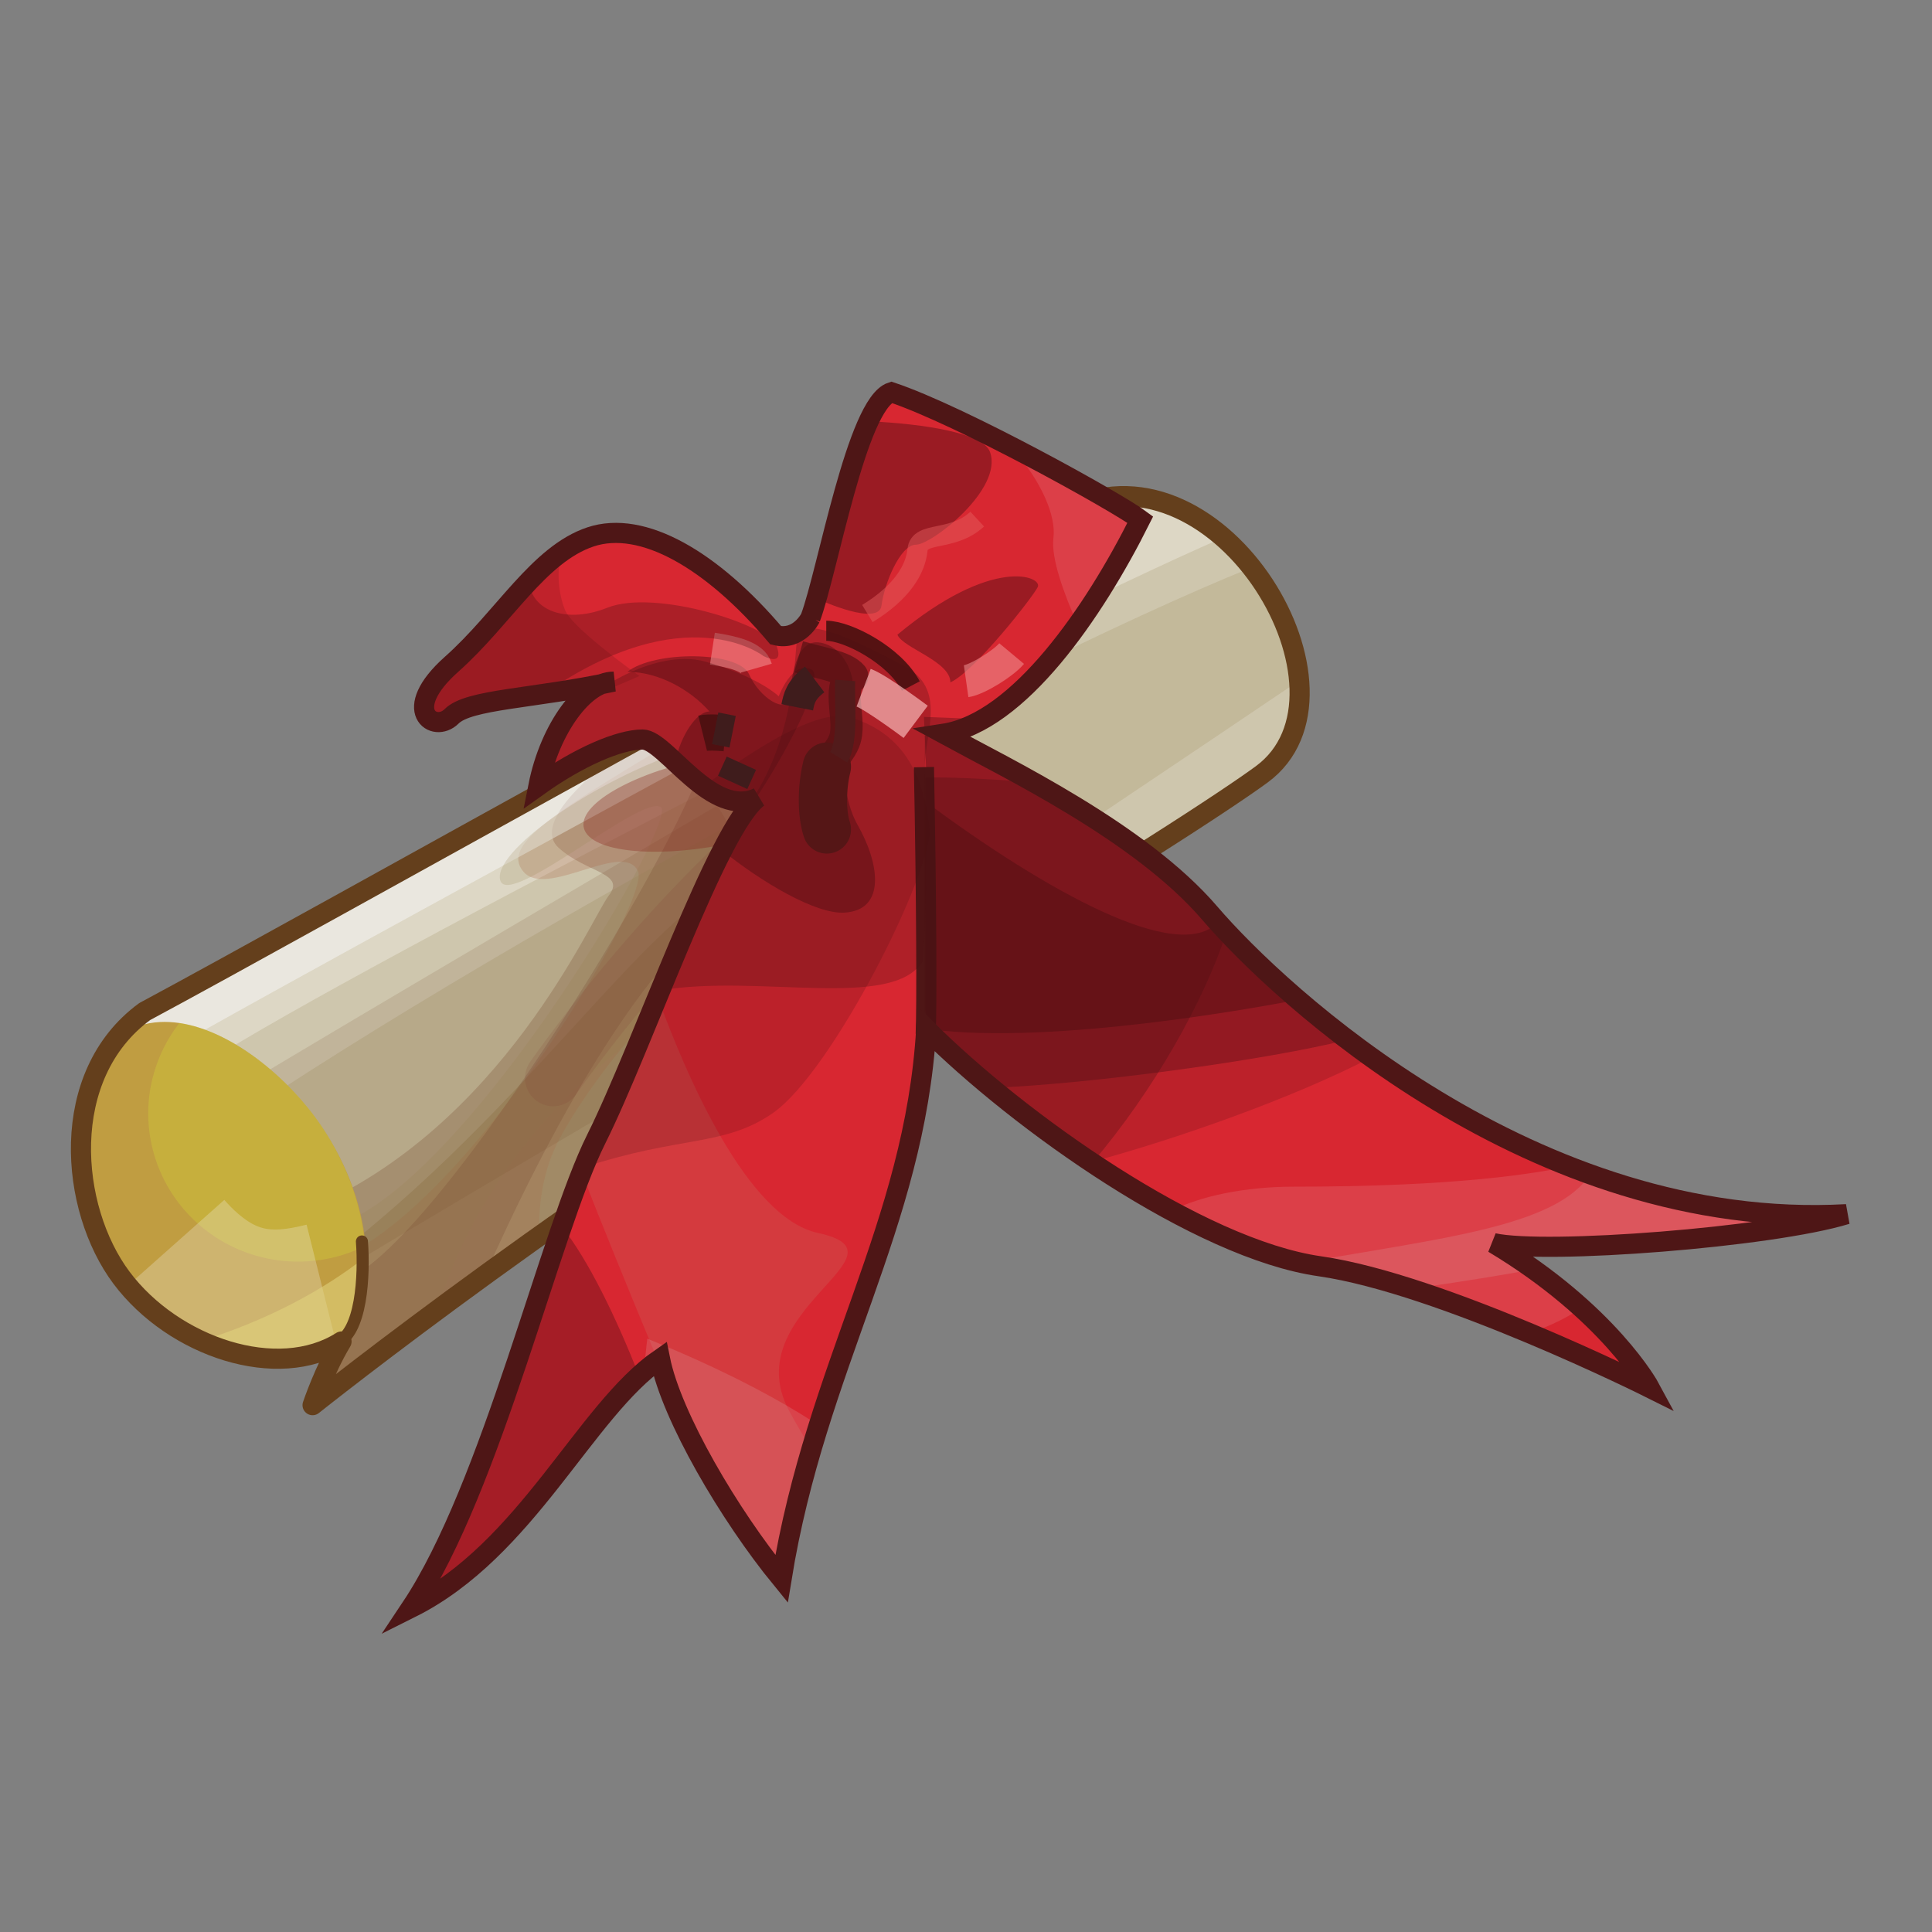 <?xml version="1.0" encoding="UTF-8" standalone="no"?>
<svg xmlns:dc="http://purl.org/dc/elements/1.1/" xmlns:cc="http://creativecommons.org/ns#" xmlns:rdf="http://www.w3.org/1999/02/22-rdf-syntax-ns#" xmlns:svg="http://www.w3.org/2000/svg" xmlns="http://www.w3.org/2000/svg" viewBox="0 0 48 48" version="1.1" id="diploma04" height="100%" width="100%">
 <rect x="0" y="0" width="48" height="48" fill="#808080" stroke="none"/>
 <defs id="defs4138" />
 <g style="display:inline" id="layer2">
 <path id="path4184" d="m 3.595,25.132 c -2.157,1.582 -1.869,4.889 -0.575,6.615 1.294,1.725 3.883,2.588 5.465,1.582 -0.431,0.719 -0.719,1.582 -0.719,1.582 0,0 6.923,-5.524 14.381,-9.923 5.608,-3.307 8.463,-5.206 9.204,-5.752 2.732,-2.013 -1.006,-8.341 -4.746,-6.615 C 23.375,14.111 7.622,22.975 3.595,25.132 Z" style="fill:#ddd7c5;stroke-width:0.5;stroke-linecap:butt;stroke-opacity:1" />
 <path id="path4353" d="M 30.388,13.357 C 24.981,15.702 7.541,24.702 4.904,26.558 c 0,0 0.113,7.184 1.482,7.070 C 7.648,33.523 28.840,19.231 32.267,16.916 32.165,15.658 31.439,14.275 30.388,13.357 Z" style="fill:#9a8a5a;fill-opacity:0.220;stroke-width:1px;stroke-linecap:butt;" />
 <path id="path4323" d="m 18.767,21.839 c -0.112,-0.018 -0.237,-0.011 -0.378,0.029 -2.258,0.645 -5.484,6.130 -10.968,10.001 L 6.328,33.710 c 0.780,0.112 1.543,0.009 2.156,-0.380 -0.431,0.719 -0.718,1.582 -0.718,1.582 0,0 5.291,-4.221 11.605,-8.222 0.279,-1.947 0.475,-4.667 -0.603,-4.849 z" style="fill:#b6a983;stroke-width:1px;stroke-linecap:butt;stroke-opacity:1" />
 <path id="path4482" d="m 16.501,18.025 c -0.191,0.105 -0.350,0.189 -0.542,0.294 -1.479,0.968 -2.703,2.178 -2.083,2.742 0.687,0.625 1.687,0.625 1.25,1.187 -0.437,0.562 -2.625,5.75 -7.5,7.812 -2.037,0.862 -2.582,2.116 -2.535,3.285 1.166,0.508 2.456,0.579 3.394,-0.017 -0.431,0.719 -0.718,1.582 -0.718,1.582 0,0 4.594,-3.652 10.312,-7.380 L 21.937,20.125 16.501,18.025 Z" style="fill:#72412d;fill-opacity:0.282;stroke-width:1px;stroke-linecap:butt;" />
 <path id="path4351" d="m 17.222,18.117 c -3.421,2.052 -4.790,2.852 -4.220,3.537 0.570,0.684 2.509,-0.798 2.851,0 0.342,0.798 -5.132,9.808 -8.326,9.808 -1.259,0 -1.786,0.942 -1.933,2.082 1.022,0.322 2.086,0.297 2.890,-0.214 -0.431,0.719 -0.718,1.582 -0.718,1.582 0,0 2.300,-1.825 5.630,-4.193 -0.022,-0.821 0.095,-1.669 0.517,-2.449 1.482,-2.737 5.589,-6.843 6.843,-6.044 1.254,0.798 -3.535,-4.107 -3.535,-4.107 z" style="fill:#ae6446;fill-opacity:0.263;stroke-width:1px;stroke-linecap:butt;" />
 <path id="path4503" d="M 3.742,25.778 C 5.867,24.530 17.093,18.432 17.093,18.432" style="fill:none;stroke:#f4f4f4;stroke-width:1px;stroke-linecap:butt;stroke-opacity:0.558" />
 <path id="path4398" d="m 17.222,18.574 c -2.509,0.798 -5.019,2.622 -4.791,3.306 0.228,0.684 3.535,-2.166 3.992,-1.824 0.456,0.342 -5.361,10.264 -8.554,10.492 -1.419,0.101 -1.732,1.556 -1.644,3.140 0.816,0.137 1.620,0.047 2.259,-0.359 -0.431,0.719 -0.718,1.582 -0.718,1.582 0,0 1.296,-1.006 3.080,-2.332 0.744,-2.433 2.663,-5.882 7.630,-8.531 8.554,-4.562 -1.253,-5.474 -1.253,-5.474 z" style="fill:#9a8a5a;fill-opacity:0.220;stroke-width:1px;stroke-linecap:butt;" />
 <path id="path4325" d="M 31.089,14.101 C 24.613,16.722 10.764,24.235 4.193,28.966 l -1.697,1.843 c 0.149,0.340 0.317,0.663 0.523,0.937 1.294,1.725 3.882,2.588 5.464,1.582 -0.431,0.719 -0.718,1.582 -0.718,1.582 0,0 6.924,-5.525 14.382,-9.923 5.608,-3.307 8.461,-5.205 9.203,-5.751 1.491,-1.098 1.049,-3.476 -0.261,-5.134 z" style="fill:#9a8a5a;fill-opacity:0.220;stroke-width:1px;stroke-linecap:butt;stroke-opacity:1" />
 <path id="path4462" d="m 17.5,18.812 c -0.625,2.312 -6.937,12.625 -9.125,13.062 -0.770,0.154 -1.449,0.923 -2.013,1.841 0.769,0.104 1.519,-0.002 2.123,-0.386 -0.431,0.719 -0.718,1.582 -0.718,1.582 0,0 1.697,-1.351 4.281,-3.228 C 13.393,28.655 16.255,22.914 19,22 22.75,20.75 17.5,18.812 17.5,18.812 Z" style="fill:#72412d;fill-opacity:0.233;stroke-width:1px;stroke-linecap:butt;stroke-opacity:1" />
 <path id="path4501" d="M 7.249,29.281 C 9.636,27.823 19.138,22.254 19.138,22.254" style="fill:none;stroke:#744826;stroke-width:5.199;stroke-linecap:butt;stroke-opacity:0.141" />
 <path id="path4245-0" d="m 3.974,25.392 c -0.361,0.018 -0.704,0.128 -1.019,0.345 -1.434,1.712 -1.082,4.480 0.064,6.009 1.239,1.652 3.657,2.495 5.25,1.681 C 9.771,31.894 9.005,29.193 7.652,27.527 6.698,26.352 5.243,25.327 3.974,25.392 Z" style="fill:#c09d41;stroke-width:0.5;stroke-linecap:butt;stroke-opacity:1" />
 <path id="path4311" d="M 4.458,25.417 A 3.722,3.683 0 0 0 3.683,27.662 3.722,3.683 0 0 0 7.406,31.345 3.722,3.683 0 0 0 9.064,30.958 C 8.981,29.749 8.420,28.473 7.652,27.527 6.818,26.500 5.600,25.587 4.458,25.417 Z" style="fill:#d9e435;fill-opacity:0.257;stroke-width:0.300;stroke-linecap:round;stroke-linejoin:round;marker:none;" />
 <path id="path4316" d="m 4.451,30.808 c 1.227,1.381 2.302,1.381 3.530,1.074" style="fill:none;stroke:#f7f7f7;stroke-width:3;stroke-linecap:butt;stroke-opacity:0.251" />
 <path id="path4318" d="m 9.083,31.228 c -1.036,0.812 -2.402,1.558 -4.064,2.080 1.098,0.492 2.314,0.599 3.25,0.121 0.586,-0.599 0.819,-1.377 0.814,-2.201 z" style="fill:#e1d27d;fill-opacity:0.570;stroke-width:1px;stroke-linecap:butt;stroke-opacity:1" />
 <path style="fill:none;stroke:#643f1c;stroke-width:0.5;stroke-linecap:butt;stroke-linejoin:round;stroke-opacity:1" d="m 3.595,25.132 c -2.157,1.582 -1.869,4.889 -0.575,6.615 1.294,1.725 3.883,2.588 5.465,1.582 -0.431,0.719 -0.719,1.582 -0.719,1.582 0,0 6.923,-5.524 14.381,-9.923 5.608,-3.307 8.463,-5.206 9.204,-5.752 2.732,-2.013 -1.006,-8.341 -4.746,-6.615 C 23.375,14.111 7.622,22.975 3.595,25.132 Z" id="stroke02" />
 <path id="path4280" d="m 8.992,30.844 c 0.063,0.829 -0.006,2.296 -0.637,2.518" style="fill:none;stroke:#643f1c;stroke-width:0.300;stroke-linecap:round;" />
 <path id="path4419" d="m 18.419,21.368 c -1.824,1.710 -3.592,3.877 -4.676,5.417" style="fill:none;stroke:#7c2626;stroke-width:1.399;stroke-linecap:round;stroke-opacity:0.110;" />
 <ellipse transform="matrix(0.975,-0.220,0.422,0.906,0,0)" ry="1.127" rx="3.354" cy="23.889" cx="7.917" id="path4507" style="fill:#862119;fill-opacity:0.343;stroke-width:5.199;stroke-linecap:butt;stroke-opacity:0.558;marker:none;" />
 <path style="fill:#d82731;stroke-width:0.5;stroke-linecap:butt;stroke-opacity:1" d="m 20.134,15.353 c 0.431,-1.150 1.150,-5.321 2.013,-5.608 1.725,0.575 5.608,2.732 6.184,3.164 -1.150,2.301 -3.020,5.033 -4.889,5.321 1.582,0.862 4.889,2.444 6.615,4.458 1.725,2.013 8.053,7.910 15.820,7.478 -1.869,0.575 -7.478,1.006 -8.772,0.719 2.876,1.725 3.883,3.595 3.883,3.595 0,0 -5.177,-2.588 -8.197,-3.020 -3.020,-0.431 -7.478,-3.595 -9.779,-5.896 -0.287,4.889 -2.732,8.341 -3.595,13.662 -1.294,-1.582 -2.732,-4.026 -3.020,-5.465 -1.869,1.294 -3.307,4.746 -6.184,6.184 2.013,-3.020 3.451,-9.348 4.602,-11.649 1.150,-2.301 3.020,-7.766 4.026,-8.485 -1.150,0.575 -2.301,-1.438 -2.876,-1.438 -0.575,0 -1.582,0.431 -2.588,1.150 0.287,-1.438 1.150,-2.588 1.869,-2.588 -2.013,0.431 -3.595,0.431 -4.026,0.862 -0.431,0.431 -1.294,-0.143 0,-1.294 1.294,-1.150 2.157,-2.732 3.451,-3.164 1.294,-0.431 3.020,0.575 4.602,2.444 0.575,0.143 0.862,-0.431 0.862,-0.431 z" id="path4211" />
 <path id="path4511" d="m 22.955,17.810 c 0.052,0.997 0.225,5.634 0.162,7.853 0.441,0.434 0.964,0.895 1.529,1.363 2.420,-0.089 6.847,-0.691 8.849,-1.197 -1.619,-1.230 -2.827,-2.431 -3.437,-3.142 -1.725,-2.013 -5.033,-3.594 -6.615,-4.457 0.316,-0.048 0.630,-0.188 0.943,-0.363 l -1.431,-0.056 z" style="fill:#6a1318;fill-opacity:0.460;stroke-width:1px;stroke-linecap:butt;" />
 <path id="path4513" d="m 23.025,19.939 c 0.066,1.821 0.135,4.030 0.095,5.636 3.099,0.397 8.332,-0.582 9.134,-0.738 -0.881,-0.756 -1.538,-1.421 -1.992,-1.929 -0.984,1.074 -4.299,-0.794 -7.238,-2.968 z" style="fill:#520f13;fill-opacity:0.460;stroke-width:1px;stroke-linecap:butt;" />
 <path id="path4518" d="m 39.511,29.166 c -0.831,1.318 -3.759,1.599 -7.162,2.210 0.149,0.032 0.298,0.063 0.441,0.083 0.671,0.095 1.453,0.309 2.257,0.566 1.630,-0.235 2.390,-0.369 3.054,-0.488 -0.304,-0.217 -0.636,-0.437 -0.998,-0.654 1.294,0.287 6.903,-0.143 8.773,-0.718 -2.273,0.126 -4.419,-0.297 -6.367,-1 z" style="fill:#dcb4b6;fill-opacity:0.202;stroke-width:1px;stroke-linecap:butt;stroke-opacity:1" />
 <path id="path4520" d="m 13.958,30.476 c -0.997,2.898 -2.202,7.150 -3.748,9.468 2.608,-1.304 4.036,-4.246 5.673,-5.751 -0.579,-1.473 -1.272,-2.899 -1.925,-3.716 z" style="fill:#6a1318;fill-opacity:0.460;stroke-width:1px;stroke-linecap:butt;stroke-opacity:1" />
 <path id="path4522" d="m 16.339,24.767 c -0.552,1.340 -1.094,2.663 -1.527,3.529 -0.116,0.233 -0.238,0.533 -0.361,0.841 0.505,1.287 1.146,2.867 1.894,4.664 0.016,-0.011 0.032,-0.029 0.048,-0.041 0.029,0.147 0.078,0.312 0.130,0.478 0.272,0.652 0.276,0.656 0.531,1.261 0.607,1.262 1.501,2.675 2.359,3.724 0.186,-1.149 0.453,-2.199 0.75,-3.207 -0.190,-0.326 -0.390,-0.646 -0.564,-0.976 -1.315,-2.499 3.156,-3.882 0.722,-4.408 -1.768,-0.382 -3.282,-3.940 -3.984,-5.867 z" style="fill:#c59783;fill-opacity:0.165;stroke-width:1px;stroke-linecap:butt;stroke-opacity:1" />
 <path id="path4524" d="m 16.082,33.259 c -0.029,0.230 -0.057,0.544 -0.082,0.839 0.131,-0.114 0.259,-0.244 0.394,-0.337 0.287,1.438 1.727,3.882 3.021,5.464 0.223,-1.378 0.554,-2.627 0.925,-3.812 -1.097,-0.725 -2.568,-1.471 -4.259,-2.154 z" style="fill:#dcb4b6;fill-opacity:0.202;stroke-width:1px;stroke-linecap:butt;stroke-opacity:1" />
 <path id="path4526" d="m 21.591,10.466 c -0.520,1.108 -0.954,3.106 -1.281,4.267 0.007,0.015 0.080,0.181 0.080,0.181 0,0 1.445,0.657 1.511,0.130 0.065,-0.526 0.460,-1.511 0.855,-1.511 0.394,0 2.170,-1.381 1.841,-2.302 -0.168,-0.470 -1.605,-0.697 -3.007,-0.765 z" style="fill:#520f13;fill-opacity:0.460;stroke-width:1px;stroke-linecap:butt;" />
 <path id="path4528" d="m 22.297,15.770 c 0.131,0.328 1.315,0.657 1.315,1.183 0.591,-0.263 2.038,-2.104 2.170,-2.367 0.131,-0.263 -1.118,-0.789 -3.486,1.183 z" style="fill:#520f13;fill-opacity:0.460;stroke-width:1px;stroke-linecap:butt;" />
 <path id="path4530" d="m 20.390,15.968 c -0.657,-0.131 -0.723,0.986 -0.789,1.380 -0.065,0.394 -0.725,1.68e-4 -0.988,-0.591 -0.263,-0.591 -2.367,-0.592 -3.025,-0.066 0.789,0 1.578,0.460 2.039,0.986 -0.323,0 -0.716,0.598 -0.853,1.255 0.589,0.549 1.319,1.252 2.066,0.878 -0.253,0.180 -0.561,0.662 -0.898,1.318 0.977,0.787 2.327,1.591 3.041,1.546 1.052,-0.065 0.854,-1.251 0.328,-2.171 -0.526,-0.920 -0.393,-2.564 -0.130,-3.617 0,0 -0.131,-0.788 -0.789,-0.919 z" style="fill:#520f13;fill-opacity:0.460;stroke-width:1px;stroke-linecap:butt;" />
 <path id="path4639" d="m 22.955,19.059 c 0.065,3.354 0.072,5.952 0.044,6.636" style="fill:none;stroke:#4e1616;stroke-width:0.5;stroke-linecap:butt;" />
 <path id="path4717" d="m 20.837,17.787 c -0.831,0.019 -2.124,0.855 -3.359,1.746 0.428,0.312 0.893,0.513 1.361,0.279 -1.006,0.719 -2.876,6.183 -4.027,8.484 -0.097,0.195 -0.200,0.455 -0.302,0.705 2.396,-0.790 3.479,-0.508 4.691,-1.347 1.485,-1.028 4.001,-6.057 3.886,-7.085 -0.114,-1.028 -0.457,-2.284 -1.943,-2.742 -0.092,-0.028 -0.195,-0.041 -0.306,-0.039 z" style="fill:#490e12;fill-opacity:0.196;stroke-width:1px;stroke-linecap:butt;stroke-opacity:0.558" />
 <path id="path4719" d="m 24.001,18.054 -1.027,0.228 0,6.628 0,1.080 c 0.012,-0.142 0.028,-0.282 0.037,-0.427 1.038,1.038 2.522,2.245 4.109,3.304 2.049,-0.548 5.001,-1.580 6.958,-2.601 -1.927,-1.379 -3.338,-2.783 -4.021,-3.580 -1.725,-2.013 -5.033,-3.594 -6.615,-4.457 0.191,-0.029 0.383,-0.090 0.574,-0.167 -1.01e-4,-4.2e-5 -0.015,-0.007 -0.015,-0.007 z" style="fill:#490e12;fill-opacity:0.196;stroke-width:1px;stroke-linecap:butt;stroke-opacity:1" />
 <path id="path4723" d="m 25.126,11.105 c 0.778,0.882 1.113,1.728 1.046,2.261 -0.063,0.510 0.267,1.393 0.601,2.154 0.594,-0.831 1.126,-1.752 1.556,-2.613 -0.328,-0.246 -1.735,-1.046 -3.205,-1.802 z" style="fill:#eda3a8;fill-opacity:0.196;stroke-width:1px;stroke-linecap:butt;stroke-opacity:1" />
 <path id="path4725" d="m 13.957,13.722 c -0.932,0.660 -1.696,1.855 -2.738,2.781 -1.294,1.150 -0.431,1.726 0,1.294 0.431,-0.431 2.011,-0.431 4.025,-0.863 -0.297,0 -0.618,0.204 -0.914,0.537 l 1.556,-0.675 c 0,0 -1.599,-1.142 -1.828,-1.599 -0.113,-0.227 -0.281,-0.877 -0.101,-1.474 z" style="fill:#5c1217;fill-opacity:0.196;stroke-width:1px;stroke-linecap:butt;stroke-opacity:1" />
 <path id="path4721" d="m 38.990,28.976 c -2.164,0.460 -5.253,0.507 -6.873,0.507 -1.170,0 -2.313,0.235 -3,0.597 1.299,0.701 2.580,1.222 3.673,1.378 1.504,0.214 3.542,0.965 5.210,1.664 0.527,-0.181 0.955,-0.400 1.285,-0.623 -0.563,-0.512 -1.269,-1.069 -2.181,-1.617 1.125,0.250 5.506,-0.043 7.861,-0.501 l 0.806,-0.216 c -2.437,0.117 -4.731,-0.382 -6.783,-1.189 z" style="fill:#eda3a8;fill-opacity:0.196;stroke-width:1px;stroke-linecap:butt;stroke-opacity:1" />
 <path id="path4753" d="m 24.003,16.924 c 0.282,-0.040 0.929,-0.444 1.131,-0.686" style="fill:none;stroke:#f09191;stroke-width:0.800;stroke-linecap:butt;stroke-opacity:0.558;" />
 <path id="path4755" d="m 17.699,16.116 c 0.525,0.080 1.010,0.202 1.091,0.484" style="fill:none;stroke:#f09191;stroke-width:0.800;stroke-linecap:butt;stroke-opacity:0.558" />
 <path id="path4757" d="m 20.528,15.671 c 0.525,0 1.697,0.606 2.101,1.373" style="fill:none;stroke:#551212;stroke-width:0.5;stroke-linecap:butt;stroke-opacity:1" />
 <path id="path4759" d="m 19.841,16.318 c 0.565,0.161 1.131,0.242 1.333,0.484 -0.404,0.282 0,1.131 -0.202,1.616 -0.202,0.484 -0.646,0.565 -0.484,1.333" style="fill:none;stroke:#551212;stroke-width:0.800;stroke-linecap:butt;stroke-linejoin:round;stroke-opacity:0.662;" />
 <path id="path4761" d="m 17.457,18.217 c 0.161,-0.040 0.565,0 0.565,0" style="fill:none;stroke:#551212;stroke-width:0.899;stroke-linecap:butt;stroke-linejoin:round;" />
 <path id="path4855" d="m 16.992,16.373 c -0.559,0.005 -1.190,0.219 -1.792,0.570 -7.75e-4,4.51e-4 -0.001,0.001 -0.002,0.002 -0.391,0.228 -0.772,0.515 -1.111,0.839 -0.313,0.458 -0.576,1.064 -0.710,1.738 1.006,-0.719 2.012,-1.150 2.587,-1.150 0.565,0 1.687,1.940 2.818,1.460 0.939,-1.416 1.702,-3.040 1.380,-3.201 -0.478,-0.239 -0.814,0.669 -0.814,0.669 0,0 -0.479,-0.478 -1.820,-0.861 -0.167,-0.047 -0.347,-0.070 -0.535,-0.068 z m 1.722,3.558 c -0.132,0.134 -0.281,0.358 -0.435,0.613 0.148,-0.196 0.291,-0.399 0.435,-0.613 z" style="fill:#410d10;fill-opacity:0.294;stroke-width:1px;stroke-linecap:butt;stroke-opacity:1" />
 <path id="path4857" d="m 21.550,15.243 c 0.862,-0.526 1.197,-1.101 1.245,-1.580 0.047,-0.478 0.862,-0.191 1.484,-0.766" style="fill:none;stroke:#e66060;stroke-width:0.5;stroke-linecap:butt;stroke-opacity:0.466" />
 <path id="path4859" d="m 13.140,14.445 c -0.606,0.637 -1.196,1.413 -1.921,2.058 -1.294,1.150 -0.431,1.726 0,1.294 0.296,-0.296 1.157,-0.393 2.304,-0.562 3.513,-2.447 5.441,-0.939 5.441,-0.939 0,0 0.525,0.288 0.333,-0.238 -0.191,-0.526 -3.015,-1.437 -4.212,-0.958 -0.973,0.389 -1.870,0.105 -1.945,-0.654 z" style="fill:#410d10;fill-opacity:0.294;stroke-width:1px;stroke-linecap:butt;stroke-opacity:1" />
 <path id="path4909" d="m 20.007,15.611 c -0.069,0.010 -0.130,0.034 -0.177,0.070 -0.110,0.441 0.001,2.441 -1.144,4.187 0.051,-0.015 0.102,-0.030 0.154,-0.056 -0.612,0.437 -1.538,2.623 -2.433,4.792 2.453,-0.412 5.769,0.503 6.521,-0.726 0.143,-1.716 0.048,-3.956 0.048,-4.814 0,-0.858 0.570,-1.953 -0.525,-2.525 -0.959,-0.500 -1.953,-1.002 -2.443,-0.927 z" style="fill:#490e12;fill-opacity:0.288;stroke-width:1px;stroke-linecap:butt;" />
 <path id="path4751" d="m 21.457,17.086 c 0.323,0.121 1.293,0.848 1.293,0.848" style="fill:none;stroke:#fbbebe;stroke-width:1px;stroke-linecap:butt;stroke-opacity:0.662" />
 <path id="path4943" d="m 22.996,19.318 0,5.789 0.101,0.537 c 1.039,1.026 2.490,2.203 4.046,3.240 1.537,-1.807 2.774,-4.022 3.337,-5.744 -0.141,-0.151 -0.317,-0.328 -0.423,-0.453 -1.113,-1.299 -2.864,-2.389 -4.406,-3.251 -1.119,-0.089 -2.156,-0.136 -2.656,-0.117 z" style="fill:#490e12;fill-opacity:0.300;stroke-width:1px;stroke-linecap:butt;" />
 <path id="path4962" d="m 20.543,19.047 c -0.130,0.520 -0.130,1.170 0,1.560" style="fill:none;stroke:#551616;stroke-width:1.200;stroke-linecap:round;stroke-opacity:1" />
 <path id="path4964" d="m 18.203,19.438 0.216,-0.476" style="fill:none;stroke:#3f1c1c;stroke-width:0.800;stroke-linecap:butt;" />
 <path id="path4966" d="m 17.769,18.094 0.433,0.086" style="fill:none;stroke:#3f1c1c;stroke-width:0.800;stroke-linecap:butt;" />
 <path id="path4968" d="m 20.240,16.880 c -0.346,0.260 -0.390,0.476 -0.433,0.693" style="fill:none;stroke:#3f1c1c;stroke-width:0.800;stroke-linecap:butt;stroke-opacity:1" />
 <path id="path5008" d="m 20.999,16.905 c -0.032,0.420 0.097,1.488 -0.161,1.909" style="fill:none;stroke:#521b1b;stroke-width:0.5;stroke-linecap:butt;" />
 <path id="stroke01" d="m 20.134,15.353 c 0.431,-1.150 1.150,-5.321 2.013,-5.608 1.725,0.575 5.608,2.732 6.184,3.164 -1.150,2.301 -3.020,5.033 -4.889,5.321 1.582,0.862 4.889,2.444 6.615,4.458 1.725,2.013 8.053,7.910 15.820,7.478 -1.869,0.575 -7.478,1.006 -8.772,0.719 2.876,1.725 3.883,3.595 3.883,3.595 0,0 -5.177,-2.588 -8.197,-3.020 -3.020,-0.431 -7.478,-3.595 -9.779,-5.896 -0.287,4.889 -2.732,8.341 -3.595,13.662 -1.294,-1.582 -2.732,-4.026 -3.020,-5.465 -1.869,1.294 -3.307,4.746 -6.184,6.184 2.013,-3.020 3.451,-9.348 4.602,-11.649 1.150,-2.301 3.020,-7.766 4.026,-8.485 -1.150,0.575 -2.301,-1.438 -2.876,-1.438 -0.575,0 -1.582,0.431 -2.588,1.150 0.287,-1.438 1.150,-2.588 1.869,-2.588 -2.013,0.431 -3.595,0.431 -4.026,0.862 -0.431,0.431 -1.294,-0.143 0,-1.294 1.294,-1.150 2.157,-2.732 3.451,-3.164 1.294,-0.431 3.020,0.575 4.602,2.444 0.575,0.143 0.862,-0.431 0.862,-0.431 z" style="fill:none;stroke:#4e1616;stroke-width:0.5;stroke-linecap:butt;stroke-opacity:1" />
 </g>
</svg>
